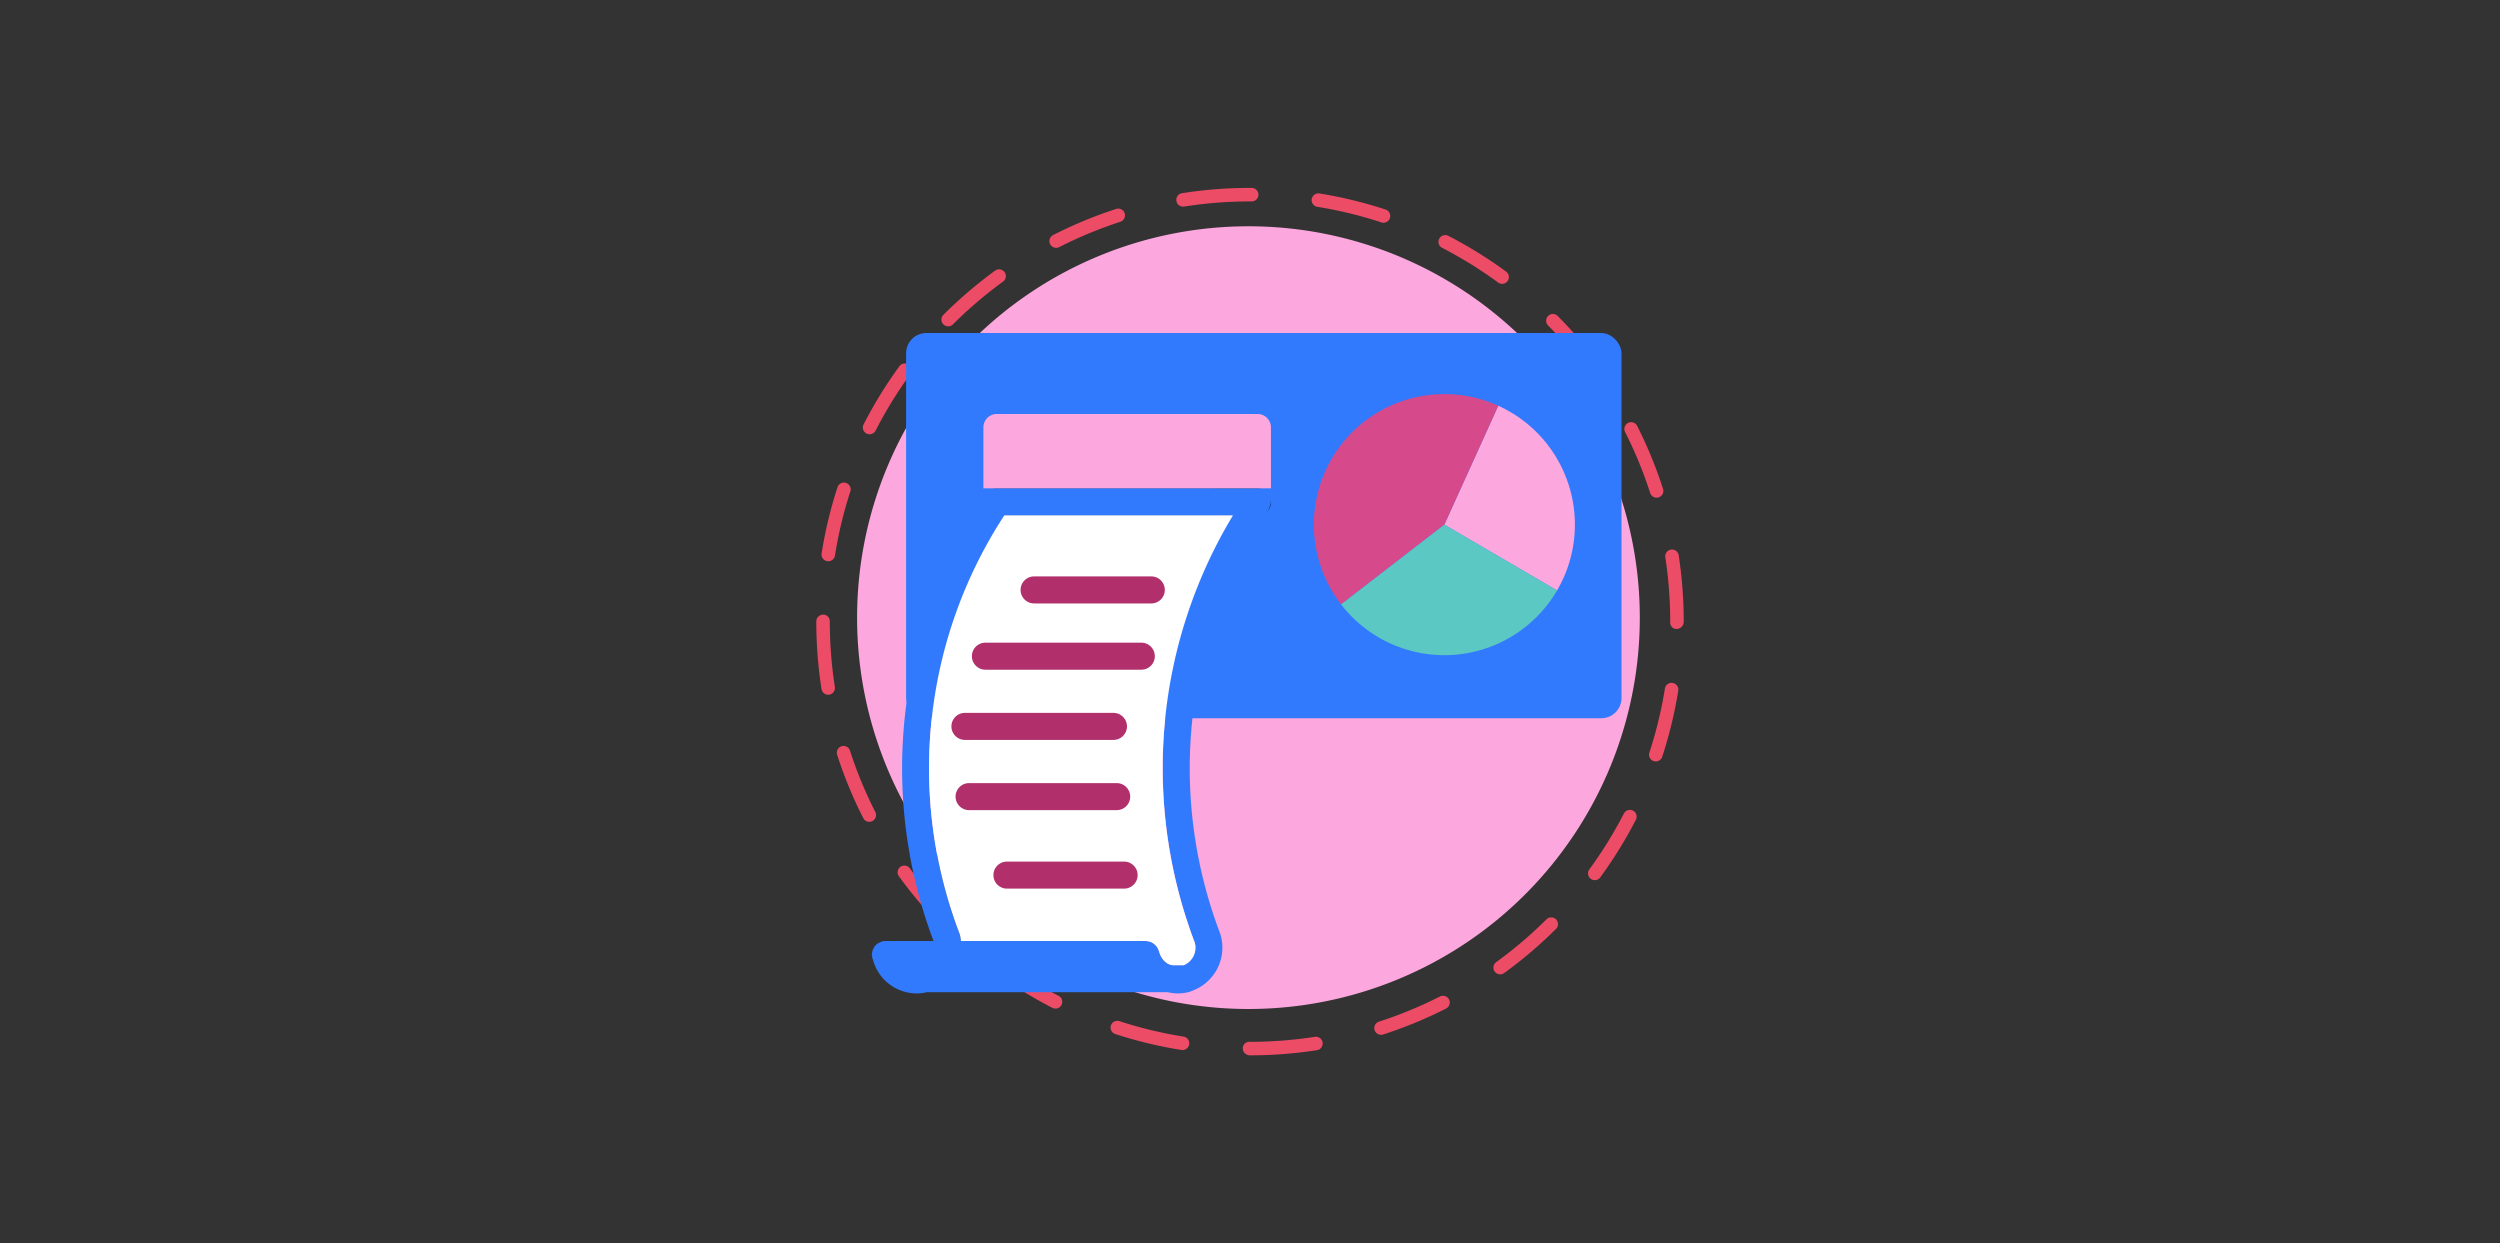 <svg data-tags="dashboard thumbnails,listening" xmlns="http://www.w3.org/2000/svg" viewBox="0 0 185 92"><rect x="0" y="0" width="185" height="92" fill="#333333" stroke="none"/><path d="M92.495 78.095a.526.526 0 0 1-.53-.5.476.476 0 0 1 .472-.5h.058a31.375 31.375 0 0 0 4.805-.369.5.5 0 0 1 .155.988 32.411 32.411 0 0 1-4.96.381Zm-4.995-.392a.54.54 0 0 1-.08-.006 32.034 32.034 0 0 1-4.893-1.18.5.5 0 1 1 .31-.951 31.02 31.02 0 0 0 4.74 1.142.5.5 0 0 1-.077.995Zm14.699-1.126a.5.5 0 0 1-.154-.976 31.114 31.114 0 0 0 4.511-1.86.5.5 0 0 1 .453.892 32.222 32.222 0 0 1-4.657 1.92.493.493 0 0 1-.153.024Zm-24.091-1.942a.504.504 0 0 1-.229-.054 32.313 32.313 0 0 1-4.283-2.64.5.5 0 0 1 .59-.809 31.114 31.114 0 0 0 4.15 2.558.5.5 0 0 1-.228.945Zm32.904-2.532a.5.5 0 0 1-.293-.905 31.314 31.314 0 0 0 3.714-3.161.5.5 0 1 1 .705.709 32.318 32.318 0 0 1-3.833 3.262.499.499 0 0 1-.293.095ZM70.13 68.812a.498.498 0 0 1-.353-.146 32.297 32.297 0 0 1-3.266-3.832.5.5 0 0 1 .809-.587 31.32 31.32 0 0 0 3.164 3.711.5.5 0 0 1-.354.854Zm47.885-3.68a.5.5 0 0 1-.403-.795 31.391 31.391 0 0 0 2.561-4.147.5.5 0 0 1 .889.457 32.26 32.26 0 0 1-2.644 4.28.5.5 0 0 1-.403.205Zm-53.687-4.318a.498.498 0 0 1-.446-.273 31.746 31.746 0 0 1-1.924-4.657.5.5 0 1 1 .95-.306 30.981 30.981 0 0 0 1.865 4.51.499.499 0 0 1-.219.671.493.493 0 0 1-.226.055Zm58.202-4.468a.5.5 0 0 1-.476-.655 30.966 30.966 0 0 0 1.149-4.738.5.5 0 0 1 .988.158 32.185 32.185 0 0 1-1.186 4.89.501.501 0 0 1-.475.345Zm-61.245-4.935a.5.5 0 0 1-.493-.423 32.523 32.523 0 0 1-.386-4.993.51.51 0 0 1 .5-.513.49.49 0 0 1 .5.488v.025a31.497 31.497 0 0 0 .374 4.839.501.501 0 0 1-.417.57.527.527 0 0 1-.078.007Zm62.811-4.868a.46.46 0 0 1-.5-.45v-.098a31.259 31.259 0 0 0-.364-4.768.5.5 0 0 1 .988-.152 32.374 32.374 0 0 1 .376 4.92.544.544 0 0 1-.5.548Zm-62.802-5.011a.538.538 0 0 1-.079-.006.5.5 0 0 1-.416-.572 32.018 32.018 0 0 1 1.175-4.896.5.5 0 0 1 .951.31 30.832 30.832 0 0 0-1.137 4.742.5.5 0 0 1-.494.422Zm61.294-4.703a.498.498 0 0 1-.475-.347 30.918 30.918 0 0 0-1.856-4.512.5.5 0 1 1 .893-.453 31.959 31.959 0 0 1 1.914 4.658.499.499 0 0 1-.322.63.493.493 0 0 1-.154.024ZM64.35 32.136a.5.5 0 0 1-.445-.727 32.262 32.262 0 0 1 2.635-4.286.5.5 0 1 1 .808.587 31.357 31.357 0 0 0-2.553 4.154.5.5 0 0 1-.445.272Zm53.773-4.123a.498.498 0 0 1-.406-.207 31.542 31.542 0 0 0-3.157-3.718.5.5 0 0 1 .71-.705 32.518 32.518 0 0 1 3.258 3.837.5.5 0 0 1-.405.793Zm-47.958-3.862a.5.5 0 0 1-.354-.854 32.513 32.513 0 0 1 3.827-3.27.5.5 0 1 1 .588.81 31.537 31.537 0 0 0-3.708 3.167.498.498 0 0 1-.353.147Zm40.994-3.148a.5.5 0 0 1-.296-.096 31.256 31.256 0 0 0-4.146-2.566.5.5 0 1 1 .46-.888 32.352 32.352 0 0 1 4.278 2.647.5.5 0 0 1-.296.903ZM78.156 18.34a.5.5 0 0 1-.228-.945 32.09 32.09 0 0 1 4.654-1.929.5.5 0 1 1 .308.951 31.128 31.128 0 0 0-4.507 1.869.5.5 0 0 1-.227.054Zm24.22-1.858a.485.485 0 0 1-.156-.025 30.758 30.758 0 0 0-4.737-1.152.5.5 0 0 1 .158-.988 31.807 31.807 0 0 1 4.892 1.19.5.5 0 0 1-.157.975Zm-14.822-1.192a.5.5 0 0 1-.076-.995 32.398 32.398 0 0 1 5.017-.39h.129a.5.5 0 0 1 0 1h-.13a31.392 31.392 0 0 0-4.862.379.516.516 0 0 1-.078.006Z" fill="#ed4c67"/><path d="M92.385 16.745a28.96 28.96 0 1 0 28.96 28.96 28.959 28.959 0 0 0-28.96-28.96Z" fill="#fda7df"/><rect x="67.051" y="24.644" width="52.942" height="28.507" rx="1.5" fill="#327afd"/><path d="M93.056 38.131H73.77a1 1 0 0 1 0-2h19.287a1 1 0 0 1 0 2Z"/><path d="M72.771 36.134v.71a36.284 36.284 0 0 0-3.69 32.79h-3.57a.295.295 0 0 0-.1.02.481.481 0 0 0-.12 0c-.03.01-.05.03-.08.04a1.421 1.421 0 0 0-.18.08.863.863 0 0 0-.16.1 1.81 1.81 0 0 0-.13.14 1.108 1.108 0 0 0-.17.33 1.412 1.412 0 0 0-.04.2c0 .03-.02.05-.02.09a.614.614 0 0 0 .03.11.335.335 0 0 0 0 .1.66.66 0 0 0 .05.15.037.037 0 0 0 .01.03 3.357 3.357 0 0 0 3.26 2.49 2.82 2.82 0 0 0 .71-.09h17.85a2.979 2.979 0 0 0 .73.09 3.352 3.352 0 0 0 .89-.12c.03-.01.06-.03.09-.04.01-.01.03-.01.05-.02a3.406 3.406 0 0 0 2.13-4.2 34.343 34.343 0 0 1 3.58-31.45.688.688 0 0 0 .03-.08 1.092 1.092 0 0 0 .08-.19 1.283 1.283 0 0 0 .04-.19c0-.03.01-.06.01-.09v-1Zm13.71 15.05a36.559 36.559 0 0 0 1.93 18.57 1.4 1.4 0 0 1-.82 1.67h-.84a1.606 1.606 0 0 1-.31-.1 1.416 1.416 0 0 1-.66-.91c-.01-.03-.03-.05-.04-.08a1.092 1.092 0 0 0-.08-.19 1.43 1.43 0 0 0-.11-.15.588.588 0 0 0-.14-.13.826.826 0 0 0-.15-.11 1.223 1.223 0 0 0-.17-.07 1.419 1.419 0 0 0-.2-.04c-.03 0-.06-.01-.09-.01h-13.69a2.916 2.916 0 0 0-.09-.5 34.268 34.268 0 0 1 3.3-31h16.92a36.668 36.668 0 0 0-4.76 13.05Z" fill="#327afd"/><path d="M93.051 30.634h-19.28a.997.997 0 0 0-1 1v4.5h21.28v-4.5a.997.997 0 0 0-1-1Z" fill="#fda7df"/><path d="M88.411 69.754a1.4 1.4 0 0 1-.82 1.67h-.84a1.606 1.606 0 0 1-.31-.1 1.416 1.416 0 0 1-.66-.91c-.01-.03-.03-.05-.04-.08a1.092 1.092 0 0 0-.08-.19 1.43 1.43 0 0 0-.11-.15.588.588 0 0 0-.14-.13.826.826 0 0 0-.15-.11 1.223 1.223 0 0 0-.17-.07 1.419 1.419 0 0 0-.2-.04c-.03 0-.06-.01-.09-.01h-13.69a2.916 2.916 0 0 0-.09-.5 34.268 34.268 0 0 1 3.3-31h16.92a36.244 36.244 0 0 0-2.83 31.62Z" fill="#fff"/><path d="M82.395 54.754h-10.99a1 1 0 0 1 0-2h10.99a1 1 0 0 1 0 2ZM84.458 49.558H72.92a1 1 0 0 1 0-2h11.537a1 1 0 0 1 0 2ZM82.635 59.95H71.712a1 1 0 0 1 0-2h10.923a1 1 0 0 1 0 2ZM83.185 65.758h-8.672a1 1 0 0 1 0-2h8.672a1 1 0 0 1 0 2ZM85.196 44.654h-8.672a1 1 0 0 1 0-2h8.672a1 1 0 0 1 0 2Z" fill="#b1306c"/><path d="M116.541 38.824a9.598 9.598 0 0 1-1.32 4.87l-8.34-4.87 3.99-8.8a9.656 9.656 0 0 1 5.67 8.8Z" fill="#fda7df"/><path d="m110.871 30.024-3.99 8.8-7.64 5.9a9.658 9.658 0 0 1 11.63-14.7Z" fill="#d6498b"/><path d="M115.221 43.694a9.65 9.65 0 0 1-15.98 1.03l7.64-5.9Z" fill="#5cc8c3"/></svg>